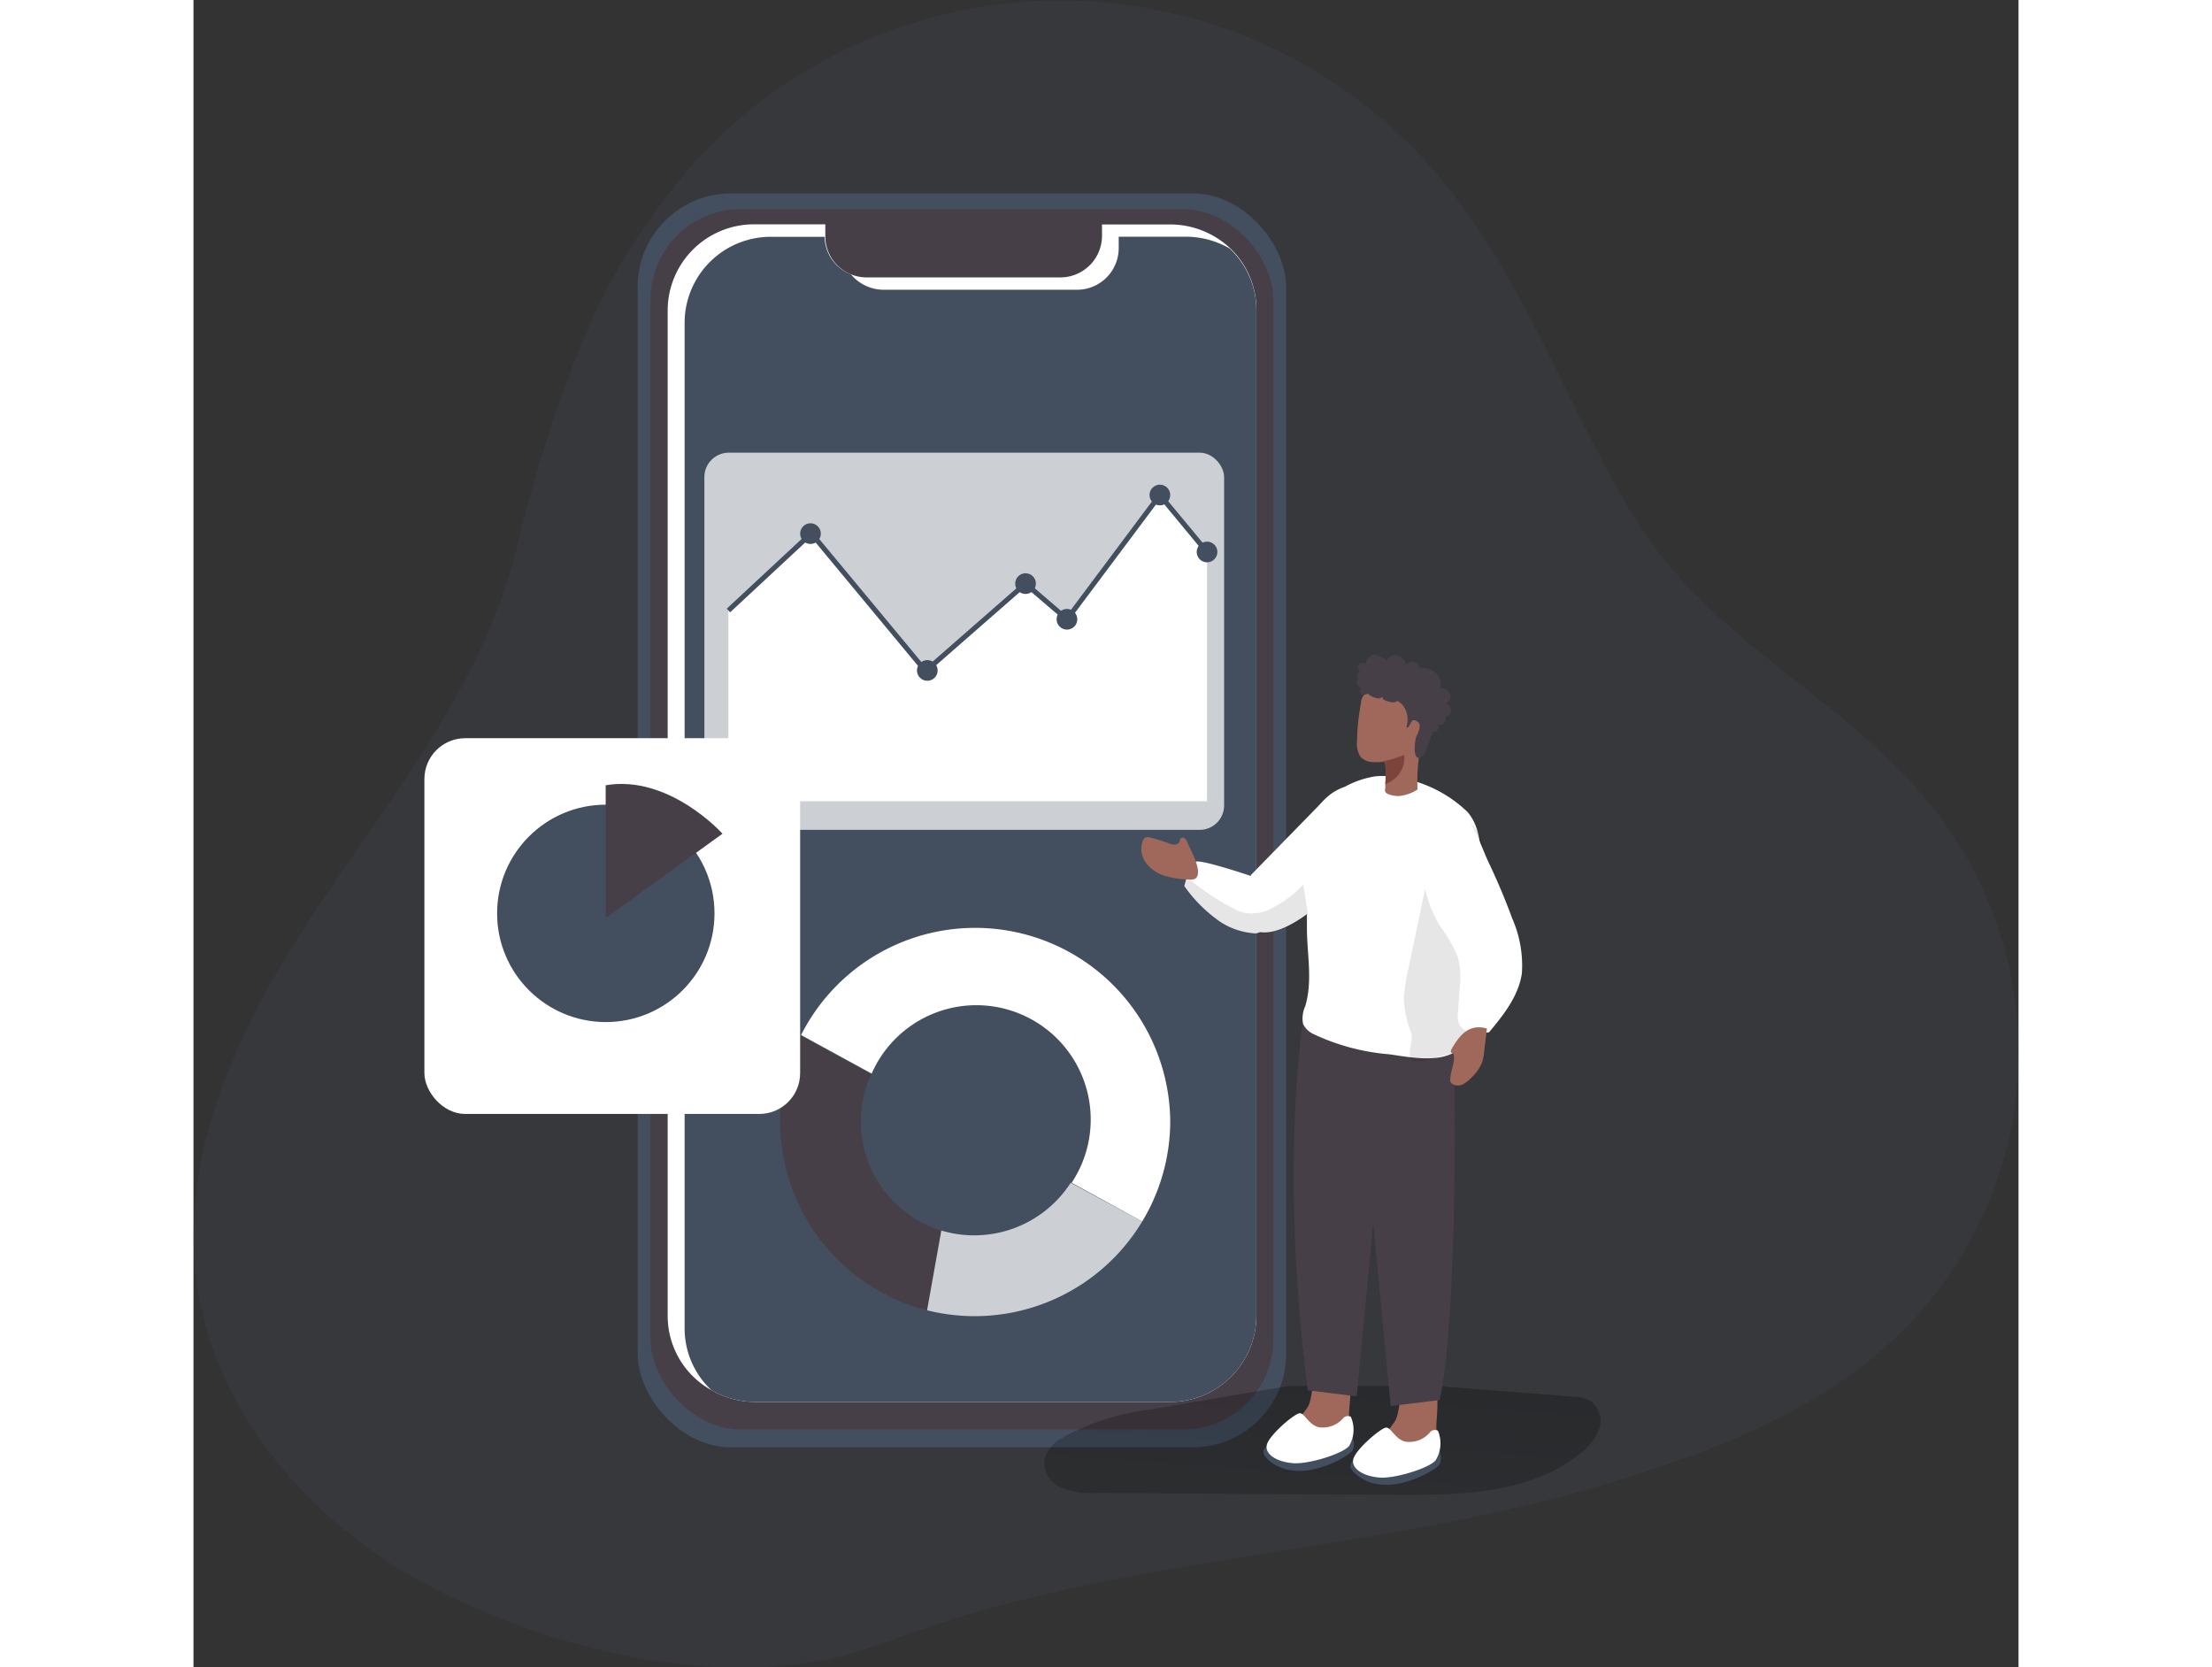 <svg xmlns="http://www.w3.org/2000/svg" xmlns:xlink="http://www.w3.org/1999/xlink" id="Layer_1" width="406" height="306" class="illustration styles_illustrationTablet__1DWOa" data-name="Layer 1" viewBox="0 0 155.14 141.72"><rect x="0" y="0" width="155.14" height="141.72" fill="#333333" stroke="none"/><defs><linearGradient id="linear-gradient" x1="110.86" x2="105.22" y1="88.62" y2="164.69" gradientUnits="userSpaceOnUse"><stop offset=".01"/><stop offset=".08" stop-opacity=".69"/><stop offset=".21" stop-opacity=".32"/><stop offset="1" stop-opacity="0"/></linearGradient></defs><title>7</title><path fill="#434F5F" d="M44.53,31.92a124.34,124.34,0,0,0-4.72,15.41C36.75,59.72,28.25,69.38,21.48,80c-5.6,8.75-10.16,18.89-8.93,29.21,1.36,11.35,9.74,21,19.87,26.29,11.15,5.85,26.67,9.41,38.54,4.86,19.64-7.54,41.12-7.43,61.27-13.48,9.31-2.79,18.77-6.37,25.61-13.28a33.38,33.38,0,0,0,1.67-45.12C151.66,59.25,141,55,134.56,44.23c-5.68-9.49-9.28-20.29-16.54-28.8A42.07,42.07,0,0,0,56,13.35,54.44,54.44,0,0,0,44.53,31.92Z" opacity=".18" transform="translate(-12.35 -0.68)" style="isolation:isolate"/><rect width="55.12" height="106.59" x="37.76" y="16.44" fill="#434F5F" rx="7.93"/><rect width="52.95" height="103.73" x="38.85" y="17.78" fill="#473f47" rx="7.66"/><path fill="#fff" d="M102.7,27v85.61a7.32,7.32,0,0,1-7.39,7.24H60.06a7.5,7.5,0,0,1-3.68-1,7.21,7.21,0,0,1-3.72-6.28V27a7.33,7.33,0,0,1,7.4-7.25h6v1.06A3.48,3.48,0,0,0,68.24,24a3.57,3.57,0,0,0,1.35.26H86a3.54,3.54,0,0,0,3.58-3.5v-1h5.77a7.44,7.44,0,0,1,5.1,2A7.16,7.16,0,0,1,102.7,27Z" transform="translate(-12.35 -0.68)"/><path fill="#434F5F" d="M102.7,27v85.61a7.32,7.32,0,0,1-7.39,7.24H60.06a7.5,7.5,0,0,1-3.68-1,7.18,7.18,0,0,1-2.28-5.23V28.05a7.32,7.32,0,0,1,7.4-7.24H66A3.48,3.48,0,0,0,68.24,24,3.62,3.62,0,0,0,71,25.31H87.41A3.54,3.54,0,0,0,91,21.8v-1h5.77a7.52,7.52,0,0,1,3.66,1A7.16,7.16,0,0,1,102.7,27Z" transform="translate(-12.35 -0.68)"/><path fill="#473f47" d="M69.08,96a9.78,9.78,0,0,1,.88-4l-6-3.28A16.4,16.4,0,0,0,62.22,96a16.58,16.58,0,0,0,12.51,16.07l1.21-6.78A9.73,9.73,0,0,1,69.08,96Z" transform="translate(-12.35 -0.68)"/><path fill="#fff" d="M93,104.51a16.63,16.63,0,0,1-18.29,7.55l1.21-6.78a9.76,9.76,0,0,0,11-4.06Z" opacity=".73" transform="translate(-12.35 -0.68)" style="isolation:isolate"/><path fill="#fff" d="M95.38,96A16.54,16.54,0,0,1,93,104.51l-6-3.29a9.72,9.72,0,1,0-17-9.28l-6-3.28A16.58,16.58,0,0,1,95.38,96Z" transform="translate(-12.35 -0.68)"/><rect width="44.18" height="32.06" x="43.43" y="38.48" fill="#fff" opacity=".73" rx="2.07" style="isolation:isolate"/><polygon fill="#fff" points="45.47 51.9 52.52 45.34 62.23 57.05 70.73 49.61 74.25 52.64 82.15 42.08 86.16 46.92 86.16 68.11 45.47 68.11 45.47 51.9"/><polygon fill="#434F5F" points="62.21 57.35 52.5 45.65 45.62 52.05 45.33 51.74 52.54 45.03 62.26 56.74 70.73 49.33 74.22 52.33 82.14 41.74 86.32 46.78 85.99 47.06 82.16 42.43 74.29 52.95 70.73 49.9 62.21 57.35"/><circle cx="52.45" cy="45.36" r=".88" fill="#434F5F"/><circle cx="62.38" cy="56.99" r=".88" fill="#434F5F"/><circle cx="70.73" cy="49.61" r=".88" fill="#434F5F"/><circle cx="74.25" cy="52.64" r=".88" fill="#434F5F"/><circle cx="82.15" cy="42.08" r=".88" fill="#434F5F"/><circle cx="86.16" cy="46.92" r=".88" fill="#434F5F"/><rect width="31.94" height="31.94" x="19.63" y="62.75" fill="#fff" rx="3.47"/><circle cx="35.05" cy="77.64" r="9.24" fill="#434F5F"/><path fill="#473f47" d="M47.39,67.43V78.72l9.93-7.17S52.8,66.51,47.39,67.43Z" transform="translate(-12.35 -0.68)"/><path fill="url(#linear-gradient)" d="M118,118.5l11.59.9a3.16,3.16,0,0,1,1.57.4,2.11,2.11,0,0,1,.67,2.36,4.65,4.65,0,0,1-1.59,2.06c-4.2,3.43-10.11,3.56-15.54,3.53l-25.61-.16a7,7,0,0,1-2.91-.43,2.4,2.4,0,0,1-1.52-2.31,3.05,3.05,0,0,1,1.62-2,20.68,20.68,0,0,1,7.42-2.36q5.85-1,11.72-2" transform="translate(-12.35 -0.68)"/><path fill="#a0685b" d="M110.58,120.8a3.94,3.94,0,0,1-.33,1.74,2.94,2.94,0,0,1-1.26,1.18,5,5,0,0,1-3.7.36.72.72,0,0,1-.43-.25.69.69,0,0,1-.08-.37,2.79,2.79,0,0,1,1-1.74,6.07,6.07,0,0,0,1.34-1.53c.56-1.15.14-4.19,2.3-3.71C111.19,116.89,110.63,119.53,110.58,120.8Z" transform="translate(-12.35 -0.68)"/><path fill="#434F5F" d="M110.88,122.87s.3.75-.07,1.19-4.25,2.85-6.86.91,3.54-2.19,3.54-2.19Z" transform="translate(-12.35 -0.68)"/><path fill="#fff" d="M110.73,121.11a.56.56,0,0,0-.7.18A2.3,2.3,0,0,1,108,122c-.85-.21-1.19-1.19-1.61-1.19s-2.68,1.91-2.81,2.74,1,1.43,2.3,1.51,4.16-.8,4.71-1.47A2.73,2.73,0,0,0,110.73,121.11Z" transform="translate(-12.35 -0.68)"/><path fill="#a0685b" d="M118,122a3.94,3.94,0,0,1-.33,1.74,2.88,2.88,0,0,1-1.26,1.18,5,5,0,0,1-3.7.36.72.72,0,0,1-.43-.25.67.67,0,0,1-.08-.37,2.79,2.79,0,0,1,1-1.74,6.07,6.07,0,0,0,1.34-1.53c.56-1.15.14-4.19,2.3-3.7C118.59,118.07,118,120.71,118,122Z" transform="translate(-12.35 -0.68)"/><path fill="#434F5F" d="M118.28,124.05s.3.75-.07,1.19-4.25,2.85-6.86.91,3.53-2.19,3.53-2.19Z" transform="translate(-12.35 -0.68)"/><path fill="#fff" d="M118.13,122.29a.56.56,0,0,0-.7.18,2.28,2.28,0,0,1-2.08.75c-.85-.21-1.19-1.19-1.61-1.19s-2.68,1.91-2.81,2.74,1,1.43,2.3,1.51,4.16-.8,4.71-1.47A2.73,2.73,0,0,0,118.13,122.29Z" transform="translate(-12.35 -0.68)"/><path fill="#473f47" d="M119.52,90.13s.41,22.16-1.24,29.56l-4.16.51-2.89-30.35Z" transform="translate(-12.35 -0.68)"/><path fill="#473f47" d="M106.65,87.71s-2,12,.42,31.15l4.16.52L114.12,89Z" transform="translate(-12.35 -0.68)"/><path fill="#fff" d="M101.77,78.17c0,.8.31,1.5,1,1.73l.18,0c1.28.26,3-.72,4.13-1.57a17,17,0,0,0,1.39-1.13V68.68l-6.22,6.37A9.91,9.91,0,0,0,101.77,78.17Z" transform="translate(-12.35 -0.68)"/><path fill="#fff" d="M107,78.36c0,.39,0,.8,0,1.2,0,2.22.51,4.5-.15,6.67a2.46,2.46,0,0,0-.18,1.48,1.84,1.84,0,0,0,.93.89,18.61,18.61,0,0,0,6.4,1.7c1.65.23,4,.72,5.53-.17a2.79,2.79,0,0,0,1.08-1.79,33.52,33.52,0,0,0,1-7c0-.31,0-.61.06-.92q.19-3.18.13-6.36c0-1.53-.15-3.2-1.15-4.36a11,11,0,0,0-5.88-2.93,7,7,0,0,0-1.94-.1,7.92,7.92,0,0,0-2.61.89,4.35,4.35,0,0,0-2.32,1.85,13.06,13.06,0,0,0-1.09,3.5,12.79,12.79,0,0,0-.06,3.44c.06.57.2,1.12.26,1.68C107,78.15,107,78.25,107,78.36Z" transform="translate(-12.35 -0.68)"/><path fill="#020202" d="M116.06,90.88c.64.19,2.12-.4,2.61-.48.29-.06.56-.2.85-.27,1.47-.37,1.64-4.48,1.78-5.59a76.69,76.69,0,0,0,1-8.9,9.69,9.69,0,0,0-.39-3.35,3.86,3.86,0,0,0-2.19-2.44c-1.87-.68-2.43,5.24-2.69,6.47L115.63,83a15.28,15.28,0,0,0-.39,2.5,8.88,8.88,0,0,0,.63,3c.17.58-.3,1.7-.07,2.13A.37.37,0,0,0,116.06,90.88Z" opacity=".1" transform="translate(-12.35 -0.68)"/><path fill="#a0685b" d="M111.55,65a1.44,1.44,0,0,0,.9.45,5.08,5.08,0,0,0,.87,0h.17a.14.14,0,0,1,.17.15,10.12,10.12,0,0,1,0,1.74h0l0,.32a.61.61,0,0,0,0,.33.59.59,0,0,0,.35.23,2.67,2.67,0,0,0,.79.13,3.5,3.5,0,0,0,1.6-.56,15.49,15.49,0,0,1,.16-3A15.9,15.9,0,0,0,117,61a2.56,2.56,0,0,0-.53-1.39,2.52,2.52,0,0,0-1.89-.68,4.81,4.81,0,0,0-2.59.71,1,1,0,0,0-.39.77c-.09.5-.17,1-.23,1.51s-.1,1.16-.11,1.74A2.05,2.05,0,0,0,111.55,65Z" transform="translate(-12.35 -0.68)"/><path fill="#473f47" d="M112.57,59.91l.14.05a1,1,0,0,0,.39.09.37.37,0,0,0,.33-.18.26.26,0,0,0,.08.26.64.64,0,0,0,.26.13,2.07,2.07,0,0,0,.49.12.69.69,0,0,0,.46-.13c.11.14.29.21.4.35a1.82,1.82,0,0,1,.33.59,2.06,2.06,0,0,1,0,1.32c.25.09.3-.35.49-.54s.62.07.65.38a1.92,1.92,0,0,1-.27.88c-.16.36-.42,2.44.51,1.71a1.26,1.26,0,0,0,.35-.59l.53-1.47a.4.4,0,0,0,.44-.21.42.42,0,0,0-.12-.48.5.5,0,0,0,.75-.6.56.56,0,0,0,.48-.55.57.57,0,0,0-.51-.52.68.68,0,0,0-.46-1.28,1.16,1.16,0,0,0-.39-1.4,1.59,1.59,0,0,0-1-.38c-.07,0-.21,0-.26,0s-.07-.17-.1-.21a.67.67,0,0,0-.41-.29.7.7,0,0,0-.67.21,1.12,1.12,0,0,0-.75-.77.81.81,0,0,0-.93.43,1.93,1.93,0,0,0-.7-.42.92.92,0,0,0-.46-.06.88.88,0,0,0-.62.72c-.07,0-.15,0-.23-.05a.35.35,0,0,0-.41.26.45.45,0,0,0,.19.47.59.59,0,0,0-.29.27c-.05.12,0,.3.16.3a.45.45,0,0,0,.36.81.3.3,0,0,0-.24.21.69.69,0,0,0,0,.32.11.11,0,0,0,0,.08.11.11,0,0,0,.09,0c.21,0,.46,0,.57-.14,0,.09.08.16.17.19Z" transform="translate(-12.35 -0.68)"/><path fill="#7d443c" d="M113.32,65.43h.17a.14.14,0,0,1,.17.15,10.12,10.12,0,0,1,0,1.74h0a2.33,2.33,0,0,0,1.61-2.47,9.71,9.71,0,0,1-2,.58Z" transform="translate(-12.35 -0.68)"/><path fill="#fff" d="M96.58,76a12.24,12.24,0,0,0,3,3,6,6,0,0,0,2.81,1,1,1,0,0,0,.39,0,1.06,1.06,0,0,0,.54-.37,3.11,3.11,0,0,0,.72-1.78c.07-1.7-1.78-2.7-1.78-2.7S98,73.71,97.54,73.93c-.27.12-.53.71-.71,1.23S96.58,76,96.58,76Z" transform="translate(-12.35 -0.68)"/><path fill="#020202" d="M96.58,76a12.24,12.24,0,0,0,3,3,6,6,0,0,0,2.81,1,1,1,0,0,0,.39,0l.18,0c1.28.26,3-.72,4.13-1.57v0l-.4-2.56a10.1,10.1,0,0,1-2.64,2,3.68,3.68,0,0,1-2.26.42,2.24,2.24,0,0,1-.61-.18,19.87,19.87,0,0,1-4.33-2.83C96.68,75.59,96.58,76,96.58,76Z" opacity=".1" transform="translate(-12.35 -0.68)"/><path fill="#fff" d="M124.45,78.75a9.87,9.87,0,0,1,.82,4.68c-.28,1.92-1.56,3.53-2.79,5-1,.15-2.23.13-2.58-.79a2.31,2.31,0,0,1-.06-.91l.14-2a7.36,7.36,0,0,0-.14-2.65,11.63,11.63,0,0,0-1.49-2.63,10.17,10.17,0,0,1-1.5-4.63c-.11-1.55,1.06-6.53,3.33-5,.94.61,1.78,3.17,2.28,4.2Q123.57,76.35,124.45,78.75Z" transform="translate(-12.35 -0.68)"/><path fill="#a0685b" d="M119.32,89.81a.5.5,0,0,0-.08.26c0,.09.11.18.2.14.23.71-.25,1.46-.25,2.21a.62.62,0,0,0,0,.19.5.5,0,0,0,.17.21.91.91,0,0,0,.85.05,2.28,2.28,0,0,0,.71-.53,3.56,3.56,0,0,0,1-1.44,4.22,4.22,0,0,0,.14-.79l.24-2C120.79,87.68,120,88.65,119.32,89.81Z" transform="translate(-12.35 -0.68)"/><path fill="#a0685b" d="M96.84,72.3a.75.75,0,0,0-.22-.35.26.26,0,0,0-.36,0,.67.67,0,0,0-.07.24.46.46,0,0,1-.45.28,1.34,1.34,0,0,1-.55-.13,13.52,13.52,0,0,0-1.53-.47.59.59,0,0,0-.37,0,.52.52,0,0,0-.26.32,2,2,0,0,0,.32,1.88A3.15,3.15,0,0,0,95,75.15a7.62,7.62,0,0,0,2,.29.89.89,0,0,0,.49-.06C98.26,74.9,97.05,72.82,96.84,72.3Z" transform="translate(-12.35 -0.68)"/></svg>